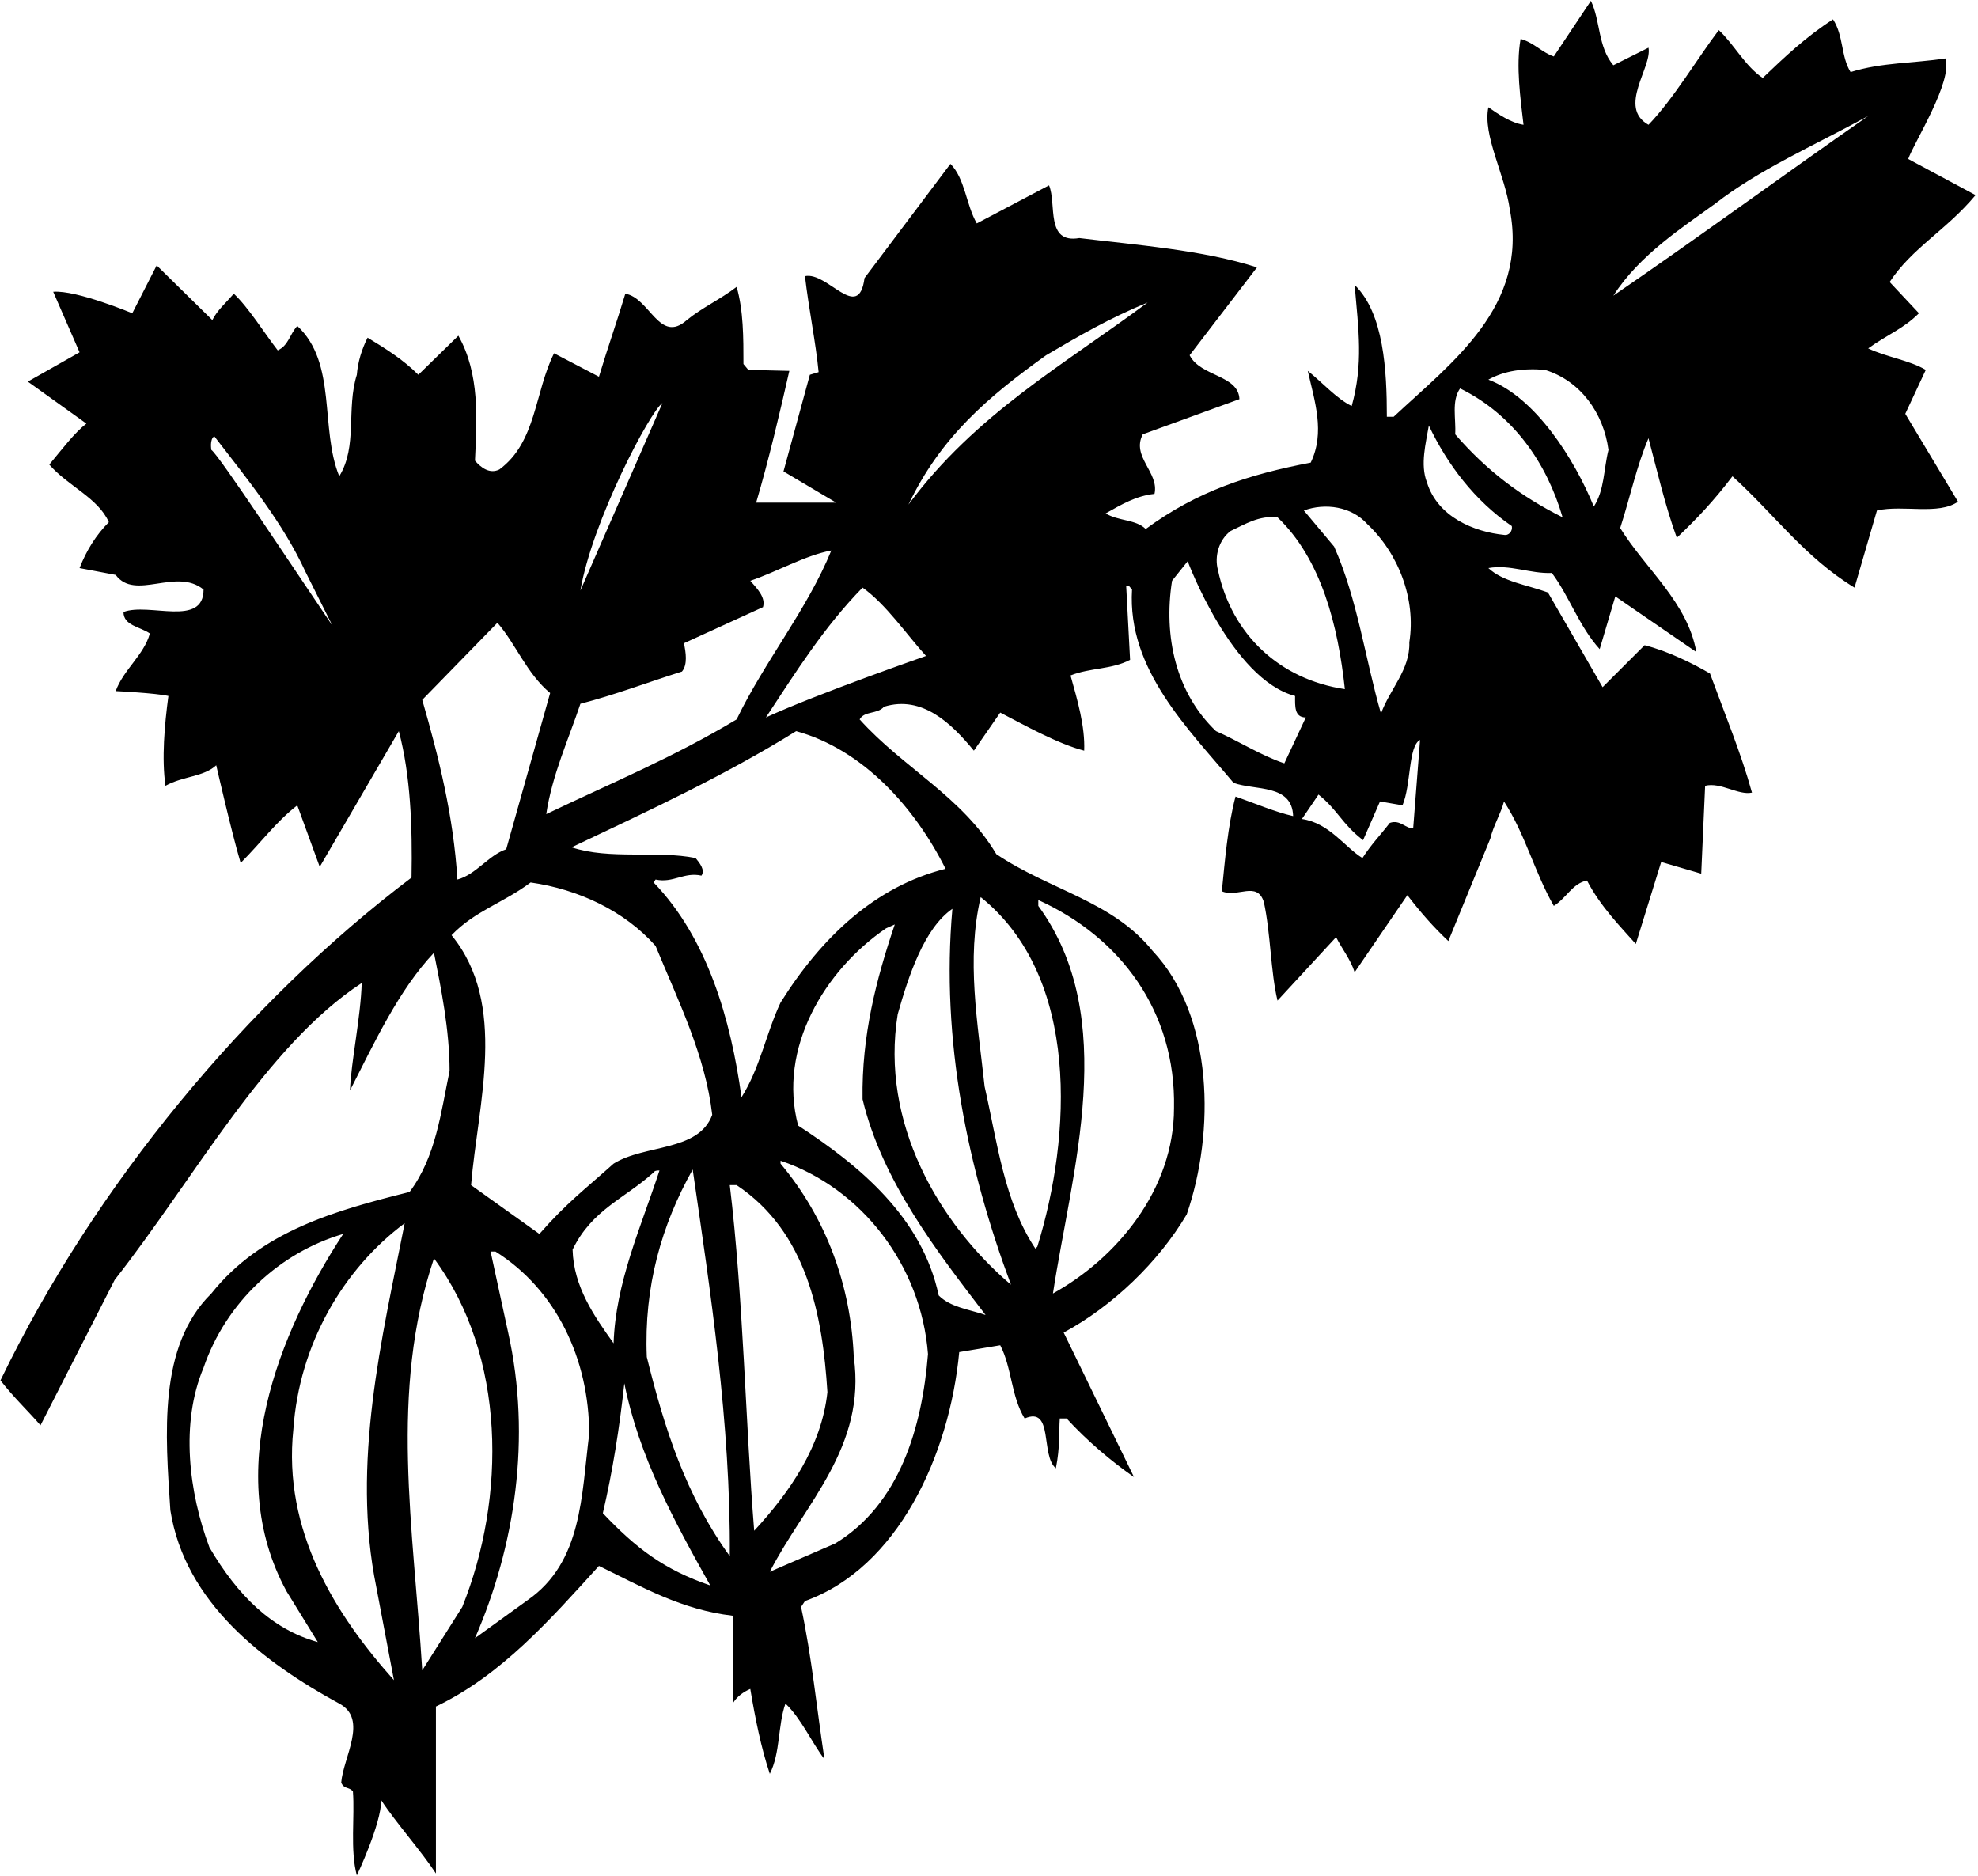 <?xml version="1.0" encoding="UTF-8"?>
<svg xmlns="http://www.w3.org/2000/svg" xmlns:xlink="http://www.w3.org/1999/xlink" width="505pt" height="479pt" viewBox="0 0 505 479" version="1.1">
<g id="surface1">
<path style=" stroke:none;fill-rule:nonzero;fill:rgb(0%,0%,0%);fill-opacity:1;" d="M 504.379 49.812 L 487.18 40.59 C 488.676 36.352 498.668 20.668 496.652 14.914 C 488.676 16.16 480.449 15.91 472.473 18.402 C 469.98 14.414 470.73 9.184 467.988 4.945 C 461.008 9.43 455.523 14.664 450.039 19.898 C 445.555 16.91 442.812 11.426 438.824 7.688 C 433.34 14.914 427.355 25.133 420.875 31.863 C 412.898 27.379 421.871 17.156 420.875 12.172 L 411.902 16.66 C 407.914 11.922 408.66 5.441 406.172 0.207 L 396.699 14.414 C 393.707 13.418 391.715 10.926 388.223 9.93 C 386.977 16.91 388.223 25.383 388.969 31.863 C 385.73 31.367 382.488 29.121 379.996 27.379 C 378.504 34.605 384.234 44.578 385.48 53.551 C 390.219 78.227 370.773 92.434 355.816 106.395 L 354.074 106.395 C 354.074 94.68 353.324 79.973 345.848 72.742 C 346.844 84.211 348.09 92.934 345.102 103.652 C 341.359 101.906 337.371 97.422 333.883 94.68 C 335.629 102.406 338.371 110.383 334.633 118.109 C 318.93 121.102 305.719 125.34 292.508 135.059 C 290.012 132.566 285.527 133.066 282.285 131.07 C 286.273 128.828 290.012 126.586 294.75 126.086 C 295.996 120.602 288.766 116.613 291.758 110.879 L 316.434 101.906 C 316.188 95.676 306.465 96.176 303.723 90.691 L 320.922 68.258 C 306.965 63.77 289.766 62.523 275.555 60.777 C 266.832 62.273 269.824 52.055 267.828 47.32 L 249.383 57.039 C 246.641 52.305 246.391 45.574 242.652 41.836 L 220.719 70.996 C 219.223 82.465 211.246 69.254 205.512 70.5 C 206.5 79 208.254 87.273 209 95 L 206.762 95.676 L 200.031 120.352 L 213.488 128.328 L 193.051 128.328 C 196.289 117.359 199.031 105.645 201.523 94.68 L 191.055 94.43 L 189.809 92.934 C 189.809 86.203 189.809 79.223 188.066 73.242 C 183.828 76.48 179.34 78.477 175.352 81.719 C 168.371 87.949 165.879 75.984 159.648 74.988 C 157.406 82.465 155.16 88.695 152.918 96.176 L 141.453 90.191 C 136.469 100.16 136.965 112.875 127.492 119.855 C 125.004 121.102 122.758 119.355 121.262 117.609 C 121.762 106.891 122.508 95.426 117.023 85.703 L 106.805 95.676 C 102.816 91.688 98.332 88.945 93.844 86.203 C 92.348 89.195 91.352 92.434 91.102 95.676 C 88.359 104.398 91.352 113.871 86.613 121.598 C 81.629 109.387 86.117 92.684 75.898 83.211 C 73.902 85.457 73.652 88.199 70.91 89.445 C 67.422 84.957 63.434 78.477 59.695 74.988 C 57.5 77.5 55.457 79.223 54.211 81.719 L 40.004 67.758 L 33.773 79.973 C 33.773 79.973 19.5 74 13.582 74.488 L 20.312 89.941 L 7.102 97.422 L 22.055 108.141 C 19 110.5 16 114.5 12.586 118.609 C 17.32 124.09 25.047 127.082 27.789 133.312 C 24.547 136.555 22.055 140.543 20.312 145.031 L 29.535 146.773 C 34.5 153.5 44.988 144.781 51.969 150.512 C 51.969 160.234 38.008 153.754 31.527 156.246 C 31.527 159.734 35.766 159.984 38.258 161.73 C 36.762 167.215 31.527 170.953 29.535 176.438 C 29.535 176.438 39.754 176.934 42.992 177.684 C 41.996 185.16 41.25 193.637 42.246 200.613 C 46.734 198.121 51.969 198.371 55.207 195.379 C 55.207 195.379 59.195 212.828 61.441 220.309 C 66.922 214.824 70.414 209.84 75.898 205.602 L 81.629 221.305 L 101.82 186.656 C 104.812 197.871 105.309 211.086 105.062 224.047 C 63.184 255.703 24.301 302.312 0.121 352.414 C 3.609 356.902 7.352 360.391 10.34 363.883 L 29.285 326.742 C 49.477 301.066 67.922 266.918 92.348 250.965 C 92.098 259.691 89.605 271.156 89.355 278.387 C 95.59 266.172 101.82 252.711 110.793 243.238 C 112.539 251.965 114.781 262.93 114.781 273.398 C 112.539 284.117 111.293 295.336 104.562 304.309 C 85.617 309.043 66.676 314.277 53.961 330.23 C 40.254 343.691 42.246 366.375 43.492 385.566 C 47.23 409.246 67.422 424.453 86.613 434.922 C 94.094 438.91 87.613 448.633 87.113 455.113 C 87.859 456.855 89.109 456.109 90.105 457.355 C 90.602 463.836 89.355 472.312 91.102 478.793 C 91.102 478.793 97.332 465.668 97.332 459.598 C 101.07 465.332 107.555 472.562 111.293 478.293 L 111.293 435.668 C 127.992 427.695 140.457 413.484 152.918 399.777 C 164.137 405.258 174.105 410.992 187.066 412.488 L 187.066 434.922 C 188.066 433.176 189.809 431.93 191.555 431.184 C 192.801 438.66 194.297 446.141 196.539 452.867 C 199.281 447.387 198.535 440.656 200.527 434.922 C 204.516 438.66 207.258 444.891 210.496 449.129 C 208.504 436.168 207.258 422.957 204.516 410.246 L 205.512 408.75 C 229.191 400.273 242.402 371.609 244.898 345.188 L 255.367 343.441 C 258.355 349.176 258.109 356.402 261.598 362.137 C 269.074 358.898 265.586 371.609 269.574 374.852 C 270.668 369.332 270.32 365.875 270.57 362.137 L 272.316 362.137 C 277.551 367.871 283.781 373.105 289.516 377.094 L 271.566 340.203 C 284.031 333.473 295.746 322.254 302.977 310.039 C 310.203 289.102 309.953 259.441 294.25 242.738 C 284.031 230.027 268.078 227.285 254.367 218.062 C 245.645 203.355 230.688 196.129 219.473 183.664 C 220.719 181.422 223.961 182.418 225.703 180.426 C 235.426 177.434 242.902 184.66 248.637 191.641 L 255.367 181.922 C 261.598 185.16 270.07 189.898 276.801 191.641 C 277.051 185.41 275.059 178.68 273.312 172.449 C 278.297 170.453 283.781 170.953 288.52 168.461 L 287.52 149.516 C 288.27 149.266 288.52 150.016 289.016 150.512 C 287.77 170.953 303.473 186.156 314.938 199.867 C 320.422 201.859 329.895 200.117 330.145 208.344 C 325.656 207.344 320.422 205.102 315.438 203.355 C 313.445 210.836 312.695 220.059 311.949 227.535 C 315.938 229.281 320.922 224.793 322.668 230.277 C 324.41 238.254 324.41 248.223 326.156 255.453 L 341.113 239.25 C 342.609 242.242 344.852 244.984 345.848 248.223 L 359.309 228.531 C 362.547 232.77 366.039 236.758 369.777 240.246 L 380.496 214.074 C 381.242 210.836 383.238 207.594 383.984 204.602 C 389.469 213.078 391.715 222.551 396.699 231.273 C 399.938 229.281 401.434 225.539 405.172 224.793 C 408.66 231.523 413.898 236.758 417.637 240.996 L 424.117 220.059 L 434.336 223.047 L 435.332 200.613 C 439.32 199.617 443.809 203.109 447.297 202.359 C 444.555 192.391 440.316 182.172 436.578 171.949 C 432.344 169.457 425.859 166.219 419.879 164.723 L 409.16 175.438 L 395.203 151.262 C 389.719 149.266 383.734 148.52 379.996 145.031 C 385.48 144.031 390.715 146.523 396.199 146.277 C 400.688 152.258 403.18 159.984 408.414 165.719 L 412.402 152.258 L 433.09 166.465 C 430.848 153.754 420.129 145.277 413.648 134.809 C 416.141 127.082 417.887 118.855 420.875 111.879 C 423.121 120.352 425.113 129.078 428.105 137.301 C 433.34 132.316 437.578 127.828 442.312 121.598 C 453.031 131.32 460.758 142.285 473.473 150.016 L 479.203 130.324 C 485.934 128.828 494.906 131.57 499.891 128.078 L 486.434 105.645 L 491.668 94.43 C 487.43 91.938 481.695 91.188 476.961 88.945 C 482 85.332 485.934 83.961 489.922 79.973 L 482.445 71.996 C 488.176 63.27 496.902 58.785 504.379 49.812 Z M 53.961 114.867 C 53.961 114.867 53.465 112.129 54.711 111.379 C 63.184 122.348 72.266 133.535 78 146 L 84.871 159.734 C 75.898 146.523 55.707 115.867 53.961 114.867 Z M 169.121 102.902 L 148.184 150.762 C 151.176 133.066 166 105 169.121 102.902 Z M 148.184 179.676 C 156.906 177.434 165.383 174.191 174.105 171.449 C 175.602 169.707 175.102 166.465 174.605 164.223 L 194.797 155 C 195.543 152.508 193.301 150.266 191.555 148.27 C 198.285 146.027 205.512 141.789 212.242 140.543 C 206.012 155.746 195.293 168.711 188.066 183.664 C 171.863 193.387 156.16 199.867 139.461 207.844 C 140.953 197.871 145.191 188.648 148.184 179.676 Z M 115.281 238.754 C 121.262 232.52 128.492 230.527 135.469 225.293 C 147.684 227.035 159.398 232.52 167.375 241.492 C 173.109 255.453 180.09 269.41 181.836 284.617 C 178.344 294.09 164.633 292.094 156.656 297.078 C 149.43 303.562 144.691 307.051 137.715 315.027 L 120.266 302.562 C 122.012 281.625 129.738 256.449 115.281 238.754 Z M 107.801 178.68 L 126.996 158.988 C 131.73 164.473 134.473 171.949 140.457 176.934 L 129.238 216.816 C 124.754 218.312 121.512 223.297 116.777 224.543 C 115.777 208.344 112.039 193.387 107.801 178.68 Z M 53.465 395.039 C 48.227 381.082 45.984 363.383 51.969 349.176 C 57.699 332.477 71.41 319.762 87.613 315.027 C 71.16 340.203 56.703 376.098 73.156 406.258 L 81.133 419.219 C 69.414 415.977 60.668 407.332 53.465 395.039 Z M 96.086 405.258 L 100.574 428.941 C 85.617 412.238 72.156 390.801 74.898 364.879 C 76.395 343.191 87.613 324 103.316 312.285 C 97.582 341.449 89.605 373.602 96.086 405.258 Z M 107.801 426.445 C 105.559 389.805 99.328 355.406 110.793 321.258 C 129.238 346.184 129.238 382.328 118.023 410.246 Z M 134.723 408.5 L 121.262 418.223 C 131.48 394.789 135.719 367.121 129.738 340.203 L 125.25 319.512 L 126.496 319.512 C 141.953 329.234 150.426 346.934 150.426 366.125 C 148.434 381.828 148.68 398.777 134.723 408.5 Z M 146.188 319.016 C 151.176 308.797 159.398 306.055 166.879 299.324 C 167.129 298.824 167.875 298.824 168.371 298.824 C 163.637 313.281 157.156 327.488 156.656 342.945 C 151.672 335.965 146.438 328.488 146.188 319.016 Z M 153.914 386.316 C 156.41 375.598 158.152 364.629 159.398 353.164 C 163.141 371.859 172.113 388.309 181.336 404.762 C 169.621 400.773 162.391 395.289 153.914 386.316 Z M 165.133 346.434 C 164.387 328.488 168.871 312.781 176.848 298.574 C 181.336 329.484 186.57 363.383 186.32 397.281 C 175.102 381.828 169.621 364.629 165.133 346.434 Z M 192.551 390.801 C 190.309 363.133 189.809 331.477 186.32 302.562 L 188.066 302.562 C 206.012 314.527 210 335.715 211.246 355.406 C 209.75 369.367 201.523 381.082 192.551 390.801 Z M 213.238 394.043 L 196.539 401.273 C 205.512 383.824 221.219 369.367 217.977 346.434 C 217.23 328.238 210.996 311.039 199.281 297.078 L 199.281 296.332 C 219.969 303.312 235.176 323.004 236.922 345.688 C 235.426 364.379 229.691 384.074 213.238 394.043 Z M 239.66 330.73 C 235.426 310.789 219.473 297.578 203.77 287.359 C 198.535 267.664 210.496 247.727 226.203 237.008 L 228.445 236.012 C 223.711 249.969 219.969 264.426 220.219 280.629 C 225.203 301.566 239.414 319.762 251.629 335.715 C 247.141 334.219 242.652 333.723 239.66 330.73 Z M 265.086 229.777 C 286.023 239.25 300.234 258.195 299.734 282.871 C 299.734 303.809 285.027 321.258 268.824 330.23 C 273.562 299.074 286.023 259.938 265.086 231.273 Z M 250.379 229.031 C 275.805 249.469 273.562 290.102 264.84 318.266 L 264.34 318.766 C 256.363 306.801 254.617 291.598 251.379 277.387 C 249.633 261.188 246.641 244.984 250.379 229.031 Z M 258.109 327.988 C 239.66 312.285 224.707 286.609 229.191 258.941 C 231.934 249.223 235.922 237.008 243.152 232.023 C 240.16 265.672 247.141 298.574 258.109 327.988 Z M 241.406 221.801 C 223.461 226.289 209.75 239.25 199.281 255.953 C 195.543 263.93 194.047 272.652 189.312 280.129 C 186.57 260.188 180.586 239.5 166.879 225.293 L 167.375 224.543 C 171.863 225.539 174.605 222.551 179.09 223.547 C 180.09 222.051 178.594 220.309 177.598 219.062 C 167.625 217.066 155.66 219.559 145.938 216.316 C 165.879 206.848 184.824 198.121 203.27 186.656 C 220.469 191.391 233.68 206.348 241.406 221.801 Z M 195.543 183.164 C 203.27 171.449 210.25 160.234 220.219 150.016 C 226.203 154.254 231.438 161.98 236.422 167.465 C 236.422 167.465 208.504 177.184 195.543 183.164 Z M 231.934 128.828 C 240.16 111.629 252.125 101.41 267.082 90.691 C 275.555 85.703 283.281 81.219 293.004 77.23 C 271.566 93.184 249.133 105.645 231.934 128.828 Z M 349.09 133.812 C 357.066 141.289 361.551 153.008 359.809 163.973 C 360.055 170.953 354.82 175.938 352.578 182.172 C 348.59 168.461 346.598 153.008 340.613 139.547 L 332.887 130.324 C 338.371 128.328 345.102 129.324 349.09 133.812 Z M 314.191 135.559 C 317.93 133.812 321.422 131.57 326.156 132.066 C 337.371 142.785 341.609 159.734 343.355 175.938 C 326.656 173.445 314.441 161.98 310.949 145.527 C 310 142 311.199 137.801 314.191 135.559 Z M 327.902 194.883 C 321.918 192.887 316.188 189.148 310.453 186.656 C 300.234 176.934 296.992 162.477 299.234 148.27 L 303.223 143.285 C 303.223 143.285 314.441 173.445 330.645 177.684 C 330.645 180.176 330.395 183.164 333.387 183.164 Z M 360.805 211.332 C 359.059 211.832 357.562 209.09 354.82 210.086 C 352.328 213.328 350.086 215.57 347.844 219.062 C 343.355 216.316 339.367 210.086 332.387 209.09 L 336.625 202.859 C 341.609 206.848 342.516 210.262 348 214.5 L 352.328 204.602 L 358.062 205.602 C 360.305 200.367 359.5 190.5 362.547 188.898 Z M 383.984 136.555 C 376.508 135.809 367.035 132.066 364.293 123.094 C 362.547 118.609 364.043 113.125 364.793 108.637 C 369.527 118.609 376.508 127.828 385.98 134.312 C 386.23 135.559 385.23 136.805 383.984 136.555 Z M 371.523 110.879 C 371.77 106.891 370.523 102.406 372.77 99.164 C 386.477 105.895 394.953 118.359 398.941 132.066 C 388.473 126.832 379.746 120.352 371.523 110.879 Z M 406.918 129.324 C 401.934 117.113 391.961 101.41 379.996 96.922 C 383.984 94.68 388.969 93.93 394.453 94.43 C 403.43 97.172 409.41 105.398 410.656 114.867 C 409.41 119.855 409.66 125.09 406.918 129.324 Z M 411.902 75.484 C 418.633 65.016 429.668 58 437.824 52.055 C 449.043 43.328 462.754 37.348 476.961 29.621 C 454.777 45.074 434.086 60.281 411.902 75.484 "/>
</g>
</svg>

